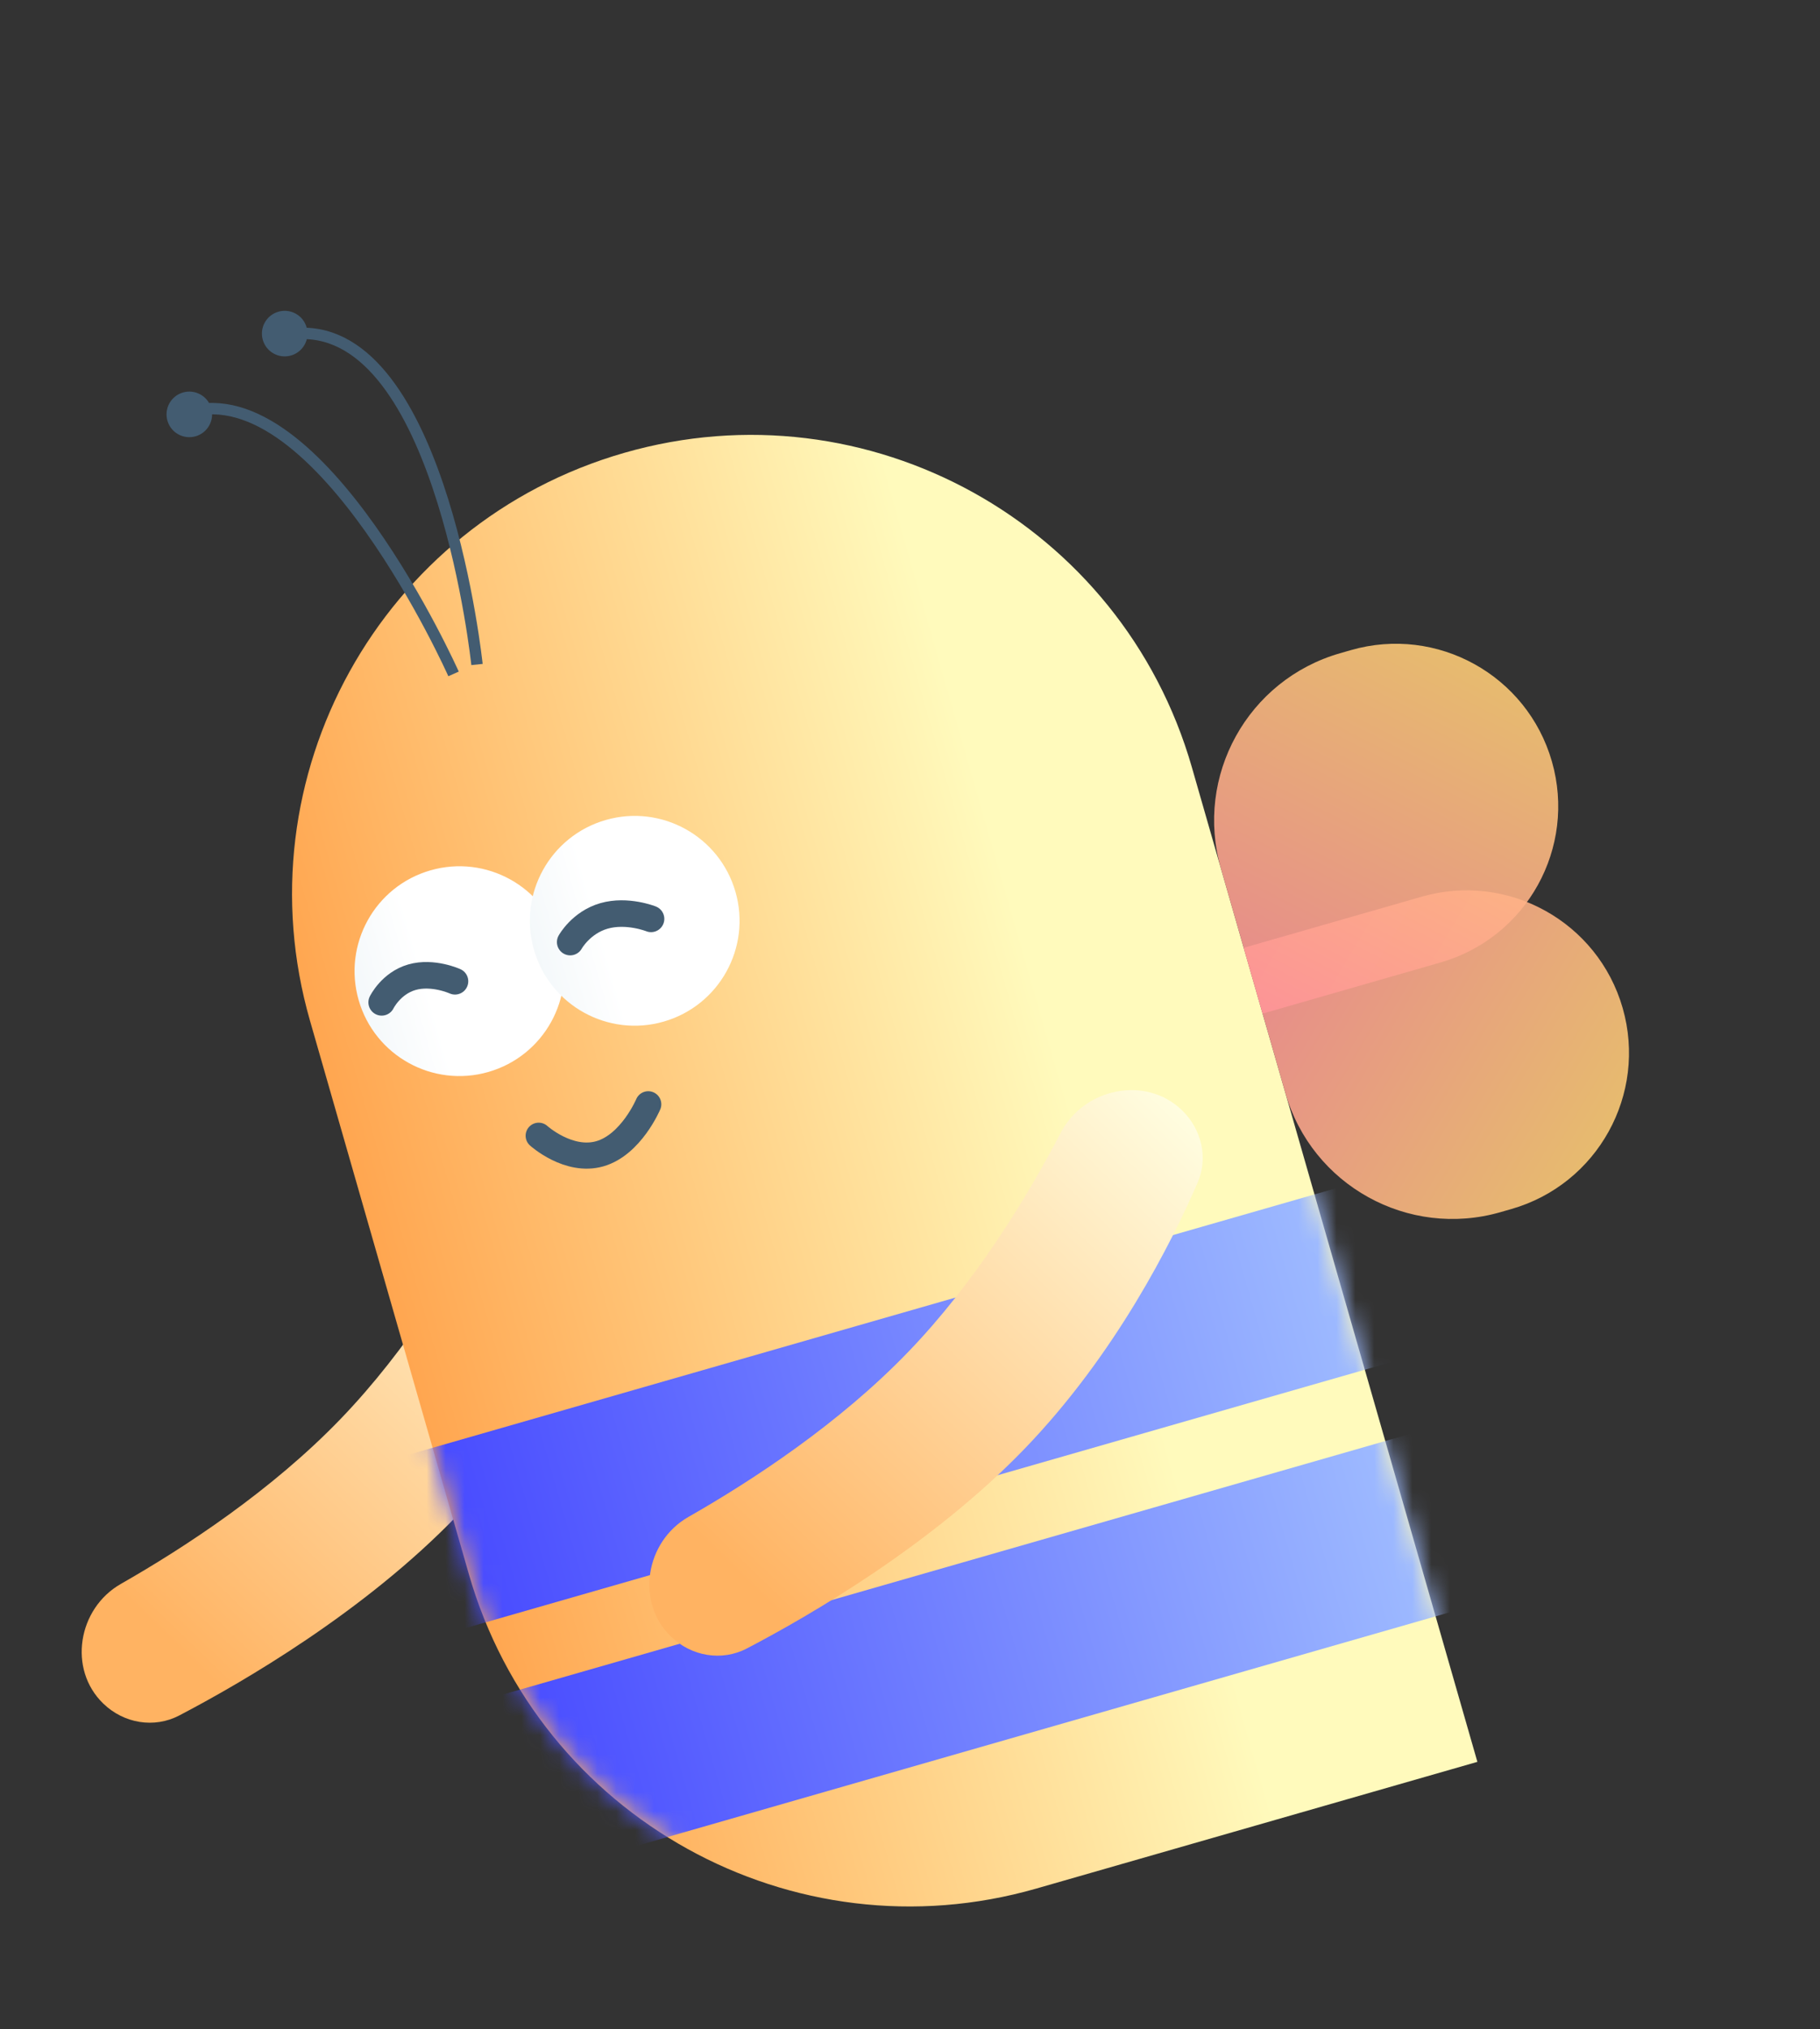 <svg width="96" height="107" viewBox="0 0 96 107" fill="none" xmlns="http://www.w3.org/2000/svg">
    <rect x="0" y="0" width="96" height="107" fill="#333333" stroke="none"/>
    <path fill-rule="evenodd" clip-rule="evenodd" d="M5.45 89.826C3.57 88.013 4.106 84.809 6.374 83.515C9.765 81.581 14.313 78.601 17.951 74.831C21.517 71.135 24.243 66.644 26.011 63.258C27.24 60.903 30.489 60.225 32.401 62.07C33.437 63.07 33.799 64.576 33.227 65.897C31.872 69.025 28.905 74.946 24.1 79.926C19.219 84.984 12.789 88.709 9.455 90.451C8.127 91.146 6.528 90.867 5.45 89.826Z" fill="url(#paint0_linear_415_17276)"/>
    <path d="M62.868 40.456C59.179 27.61 45.776 20.187 32.93 23.876C20.084 27.565 12.662 40.969 16.35 53.814L24.731 82.996C28.419 95.842 41.823 103.265 54.669 99.576L77.928 92.897L62.868 40.456Z" fill="url(#paint1_linear_415_17276)"/>
    <mask id="mask0_415_17276" style="mask-type:alpha" maskUnits="userSpaceOnUse" x="15" y="22" width="63" height="79">
        <path d="M62.868 40.456C59.179 27.61 45.776 20.187 32.93 23.876C20.084 27.565 12.662 40.969 16.35 53.814L24.731 82.996C28.419 95.842 41.823 103.265 54.669 99.576L77.928 92.897L62.868 40.456Z" fill="white"/>
    </mask>
    <g mask="url(#mask0_415_17276)">
        <rect width="74.25" height="9.619" transform="matrix(-0.961 0.276 0.276 0.961 81.16 73.657)" fill="url(#paint2_linear_415_17276)"/>
        <mask id="mask1_415_17276" style="mask-type:alpha" maskUnits="userSpaceOnUse" x="9" y="73" width="75" height="31">
            <rect width="74.25" height="9.619" transform="matrix(-0.961 0.276 0.276 0.961 81.16 73.657)" fill="white"/>
        </mask>
        <g mask="url(#mask1_415_17276)">
        </g>
        <rect width="74.25" height="9.619" transform="matrix(-0.961 0.276 0.276 0.961 77.426 60.654)" fill="url(#paint3_linear_415_17276)"/>
        <mask id="mask2_415_17276" style="mask-type:alpha" maskUnits="userSpaceOnUse" x="6" y="60" width="75" height="31">
            <rect width="74.25" height="9.619" transform="matrix(-0.961 0.276 0.276 0.961 77.426 60.654)" fill="white"/>
        </mask>
        <g mask="url(#mask2_415_17276)">
        </g>
    </g>
    <circle r="5.531" transform="matrix(-0.961 0.276 0.276 0.961 24.233 51.206)" fill="url(#paint4_linear_415_17276)"/>
    <circle r="5.531" transform="matrix(-0.961 0.276 0.276 0.961 33.479 48.551)" fill="url(#paint5_linear_415_17276)"/>
    <path d="M34.193 58.225C34.193 58.225 33.292 60.36 31.641 60.834C29.99 61.308 28.414 59.884 28.414 59.884" stroke="#435C71" stroke-width="1.378" stroke-linecap="round"/>
    <path d="M24 51.74C24 51.74 22.833 51.208 21.728 51.525C20.623 51.843 20.132 52.851 20.132 52.851" stroke="#435C71" stroke-width="1.4" stroke-linecap="round"/>
    <path d="M34.341 48.449C34.341 48.449 33.079 47.943 31.86 48.293C30.642 48.643 30.076 49.673 30.076 49.673" stroke="#435C71" stroke-width="1.4" stroke-linecap="round"/>
    <path d="M23.923 35.533C23.923 35.533 16.882 19.728 9.948 21.719" stroke="#435C71" stroke-width="0.601"/>
    <path d="M25.16 35.037C25.16 35.037 23.348 17.829 16.138 17.58" stroke="#435C71" stroke-width="0.601"/>
    <circle r="1.202" transform="matrix(-0.961 0.276 0.276 0.961 15.017 17.59)" fill="#435C71"/>
    <circle r="1.202" transform="matrix(-0.961 0.276 0.276 0.961 9.986 21.849)" fill="#435C71"/>
    <path opacity="0.884" d="M85.591 53.149C86.897 57.697 84.269 62.443 79.722 63.748L79.144 63.914C74.277 65.312 69.198 62.5 67.801 57.633L65.602 49.976L74.992 47.279C79.54 45.974 84.285 48.602 85.591 53.149Z" fill="url(#paint6_linear_415_17276)"/>
    <path opacity="0.884" d="M81.858 40.148C80.552 35.6 75.806 32.972 71.259 34.278L70.681 34.444C65.814 35.841 63.001 40.92 64.399 45.787L66.598 53.444L75.988 50.747C80.536 49.441 83.164 44.695 81.858 40.148Z" fill="url(#paint7_linear_415_17276)"/>
    <path fill-rule="evenodd" clip-rule="evenodd" d="M35.392 86.292C33.512 84.478 34.047 81.274 36.316 79.981C39.707 78.047 44.255 75.066 47.893 71.296C51.459 67.6 54.185 63.109 55.953 59.724C57.182 57.368 60.431 56.691 62.343 58.536C63.379 59.536 63.741 61.041 63.169 62.363C61.813 65.49 58.847 71.411 54.042 76.391C49.161 81.45 42.731 85.175 39.397 86.917C38.069 87.611 36.47 87.332 35.392 86.292Z" fill="url(#paint8_linear_415_17276)"/>
    <defs>
        <linearGradient id="paint0_linear_415_17276" x1="12.971" y1="90.379" x2="36.485" y2="66.011" gradientUnits="userSpaceOnUse">
            <stop stop-color="#FFB362"/>
            <stop offset="1" stop-color="#FFFDE0"/>
        </linearGradient>
        <linearGradient id="paint1_linear_415_17276" x1="64.798" y1="87.293" x2="28.923" y2="97.595" gradientUnits="userSpaceOnUse">
            <stop stop-color="#FFFABC"/>
            <stop offset="1" stop-color="#FFA650"/>
        </linearGradient>
        <linearGradient id="paint2_linear_415_17276" x1="5.532" y1="11.275" x2="60.495" y2="11.275" gradientUnits="userSpaceOnUse">
            <stop stop-color="#A3C1FF"/>
            <stop offset="1" stop-color="#4243FF"/>
        </linearGradient>
        <linearGradient id="paint3_linear_415_17276" x1="5.532" y1="11.275" x2="60.495" y2="11.275" gradientUnits="userSpaceOnUse">
            <stop stop-color="#A3C1FF"/>
            <stop offset="1" stop-color="#4243FF"/>
        </linearGradient>
        <linearGradient id="paint4_linear_415_17276" x1="1.83" y1="10.148" x2="11.062" y2="10.148" gradientUnits="userSpaceOnUse">
            <stop stop-color="white"/>
            <stop offset="1" stop-color="#E3EEF3"/>
        </linearGradient>
        <linearGradient id="paint5_linear_415_17276" x1="1.83" y1="10.148" x2="11.062" y2="10.148" gradientUnits="userSpaceOnUse">
            <stop stop-color="white"/>
            <stop offset="1" stop-color="#E3EEF3"/>
        </linearGradient>
        <linearGradient id="paint6_linear_415_17276" x1="59.154" y1="60.741" x2="80.635" y2="73.607" gradientUnits="userSpaceOnUse">
            <stop stop-color="#FF9498"/>
            <stop offset="1" stop-color="#FFD671"/>
        </linearGradient>
        <linearGradient id="paint7_linear_415_17276" x1="55.421" y1="47.74" x2="66.802" y2="25.437" gradientUnits="userSpaceOnUse">
            <stop stop-color="#FF9498"/>
            <stop offset="1" stop-color="#FFD671"/>
        </linearGradient>
        <linearGradient id="paint8_linear_415_17276" x1="42.913" y1="86.844" x2="66.427" y2="62.476" gradientUnits="userSpaceOnUse">
            <stop stop-color="#FFB362"/>
            <stop offset="1" stop-color="#FFFDE0"/>
        </linearGradient>
    </defs>
</svg>
